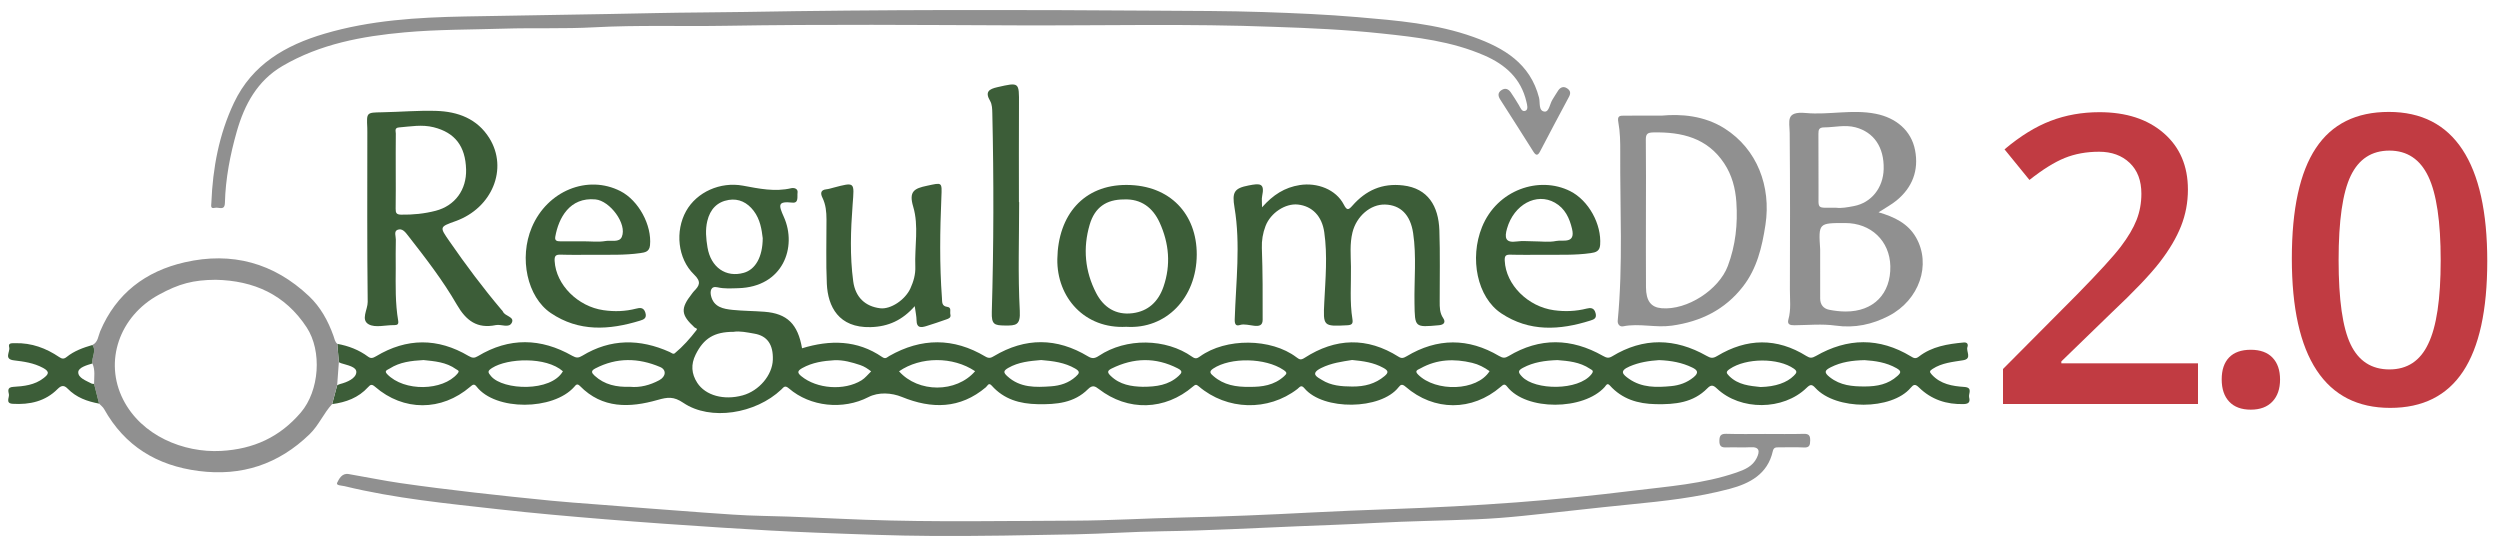 <?xml version="1.0" encoding="utf-8"?>
<!-- Generator: Adobe Illustrator 25.2.3, SVG Export Plug-In . SVG Version: 6.00 Build 0)  -->
<svg version="1.1" id="Layer_1" xmlns="http://www.w3.org/2000/svg" xmlns:xlink="http://www.w3.org/1999/xlink" x="0px" y="0px"
	 viewBox="0 0 1491.71 325" style="enable-background:new 0 0 1491.71 325;" xml:space="preserve">
<style type="text/css">
	.st0{fill:#3C5D38;}
	.st1{fill:#909090;}
	.st2{fill:#C13B42;}
</style>
<path class="st0" d="M201.26,205.17c6.69,1.21,12.9,3.57,18.39,7.66c1.61,1.2,2.87,0.86,4.75-0.26
	c18.3-10.99,36.83-11.03,55.18-0.18c2.26,1.34,3.55,1.34,5.6,0.1c18.7-11.26,37.56-10.83,56.27-0.19c2.47,1.4,3.76,1.32,5.99-0.03
	c16.91-10.27,34.37-10.19,52.08-2.26c1.07,0.48,2.15,1.57,3.11,0.78c4.89-4.04,9.08-8.78,12.94-13.79c0.86-1.11-0.66-1.17-1.13-1.6
	c-8.19-7.54-8.51-11.3-1.62-20.07c0.41-0.52,0.78-1.09,1.24-1.56c3.26-3.31,4.62-5.59,0.06-9.98c-9.85-9.5-11.33-26.01-4.75-37.81
	c6.37-11.42,20.46-17.68,33.92-15.2c9.54,1.76,19.06,3.82,28.86,1.51c1.57-0.37,4.11,0.21,3.74,2.66c-0.33,2.21,0.89,6.38-3.1,5.95
	c-8.8-0.94-8.31,1.33-5.09,8.52c8.05,17.93-0.39,41.84-27.25,42.54c-4.1,0.11-8.22,0.43-12.39-0.54c-3.93-0.91-4.44,2.36-3.81,5.06
	c1.58,6.81,7.37,7.87,13.03,8.44c6.26,0.63,12.58,0.61,18.86,1.1c13.55,1.05,19.93,7.32,22.43,21.8
	c16.69-5.11,32.87-5.03,47.82,5.22c2.1,1.44,2.88,0.14,4.23-0.63c19.15-10.9,38.33-10.99,57.29,0.31c2.29,1.37,3.51,0.75,5.19-0.25
	c18.74-11.15,37.46-11.04,56.11,0.18c2.4,1.45,3.98,1.34,6.52-0.36c16.19-10.8,39.99-10.46,55.6,0.59c1.95,1.38,2.95,1.05,4.69-0.2
	c15.44-11.14,42.42-10.94,57.5,0.47c1.83,1.38,2.65,1.82,4.89,0.38c18.5-11.92,37.28-12.54,56.13-0.65c1.7,1.08,2.89,0.83,4.77-0.3
	c18.3-10.98,36.83-11.02,55.18-0.17c2.27,1.34,3.54,1.32,5.6,0.09c18.7-11.24,37.55-10.8,56.28-0.2c2.16,1.22,3.44,1.61,5.6,0.3
	c18.66-11.36,37.51-10.89,56.26-0.3c2.47,1.4,3.73,1.71,6.39,0.11c17.67-10.63,35.56-11.01,53.28,0.05
	c2.05,1.28,3.27,1.29,5.58-0.03c18.86-10.86,37.84-11.17,56.7,0.21c1.55,0.94,2.73,1.73,4.76,0.15c7.82-6.08,17.21-7.54,26.75-8.43
	c2.34-0.22,2.75,1.28,2.24,2.71c-0.94,2.62,2.96,6.99-2.57,7.89c-6.29,1.02-12.65,1.55-18.23,5.17c-1.84,1.2-2.01,1.73-0.43,3.43
	c5.27,5.71,12.26,6.84,19.34,7.32c5.35,0.36,2.35,4.04,2.89,6.19c0.55,2.17,0.36,3.91-3.05,4.03c-10.43,0.34-19.52-2.67-26.94-9.97
	c-2.2-2.17-3.22-1.69-4.88,0.28c-11.32,13.4-44.63,13.49-56.88,0.03c-2.08-2.29-3.09-2.1-5.24,0c-13.93,13.54-39.44,13.7-53.49,0.39
	c-2.12-2.01-3.44-2.45-5.67-0.16c-8.5,8.68-19.28,9.71-30.75,9.49c-10.81-0.2-20.13-3.02-27.49-11.18c-1.62-1.8-2.34,0.15-3.01,0.9
	c-12.52,14.01-46.95,14.37-58.28-0.22c-1.5-1.94-2.36-1.1-3.81,0.15c-17.01,14.64-39.78,14.67-56.77-0.07
	c-2.04-1.77-2.92-1.28-4.18,0.33c-10.56,13.54-44.99,14.02-56.2,0.58c-1.97-2.36-2.84-0.56-4.2,0.49
	c-17.45,13.4-41.94,12.78-58.78-1.58c-1.48-1.26-2.01-1.2-3.44,0.03c-16.76,14.38-38.86,14.95-56.22,1.55
	c-2.21-1.7-3.8-2.61-6.47,0.06c-8.28,8.28-18.88,9.18-30,8.97c-10.76-0.2-20.13-2.88-27.46-11.09c-1.85-2.07-2.52,0.18-3.43,0.96
	c-15.43,13.05-32.45,13.05-50.12,5.82c-6.22-2.54-13.98-3.02-20.04,0.1c-15.08,7.76-34.65,5.79-47.4-5.2
	c-2.47-2.13-3.13-0.67-4.53,0.65c-15.34,14.54-42.36,18.88-58.47,7.96c-5.79-3.93-9.34-3.44-15.45-1.7
	c-16.41,4.66-32.85,5.32-46.23-8.35c-1.75-1.78-2.49-0.55-3.43,0.52c-12.49,14.1-46.96,14.39-58.24-0.15
	c-1.47-1.89-2.32-1.19-3.82,0.09c-17.12,14.67-39.82,14.72-56.77-0.01c-1.99-1.73-2.77-1.3-4.19,0.26
	c-5.73,6.31-13.19,9.03-21.41,10.1c1-3.76,2.01-7.52,3.01-11.28c0.58-0.24,1.15-0.56,1.76-0.72c4.24-1.07,9.39-3.36,9.65-6.96
	c0.25-3.42-5.55-4.26-9.13-5.46c-0.44-0.15-0.86-0.39-1.28-0.58C201.87,212.46,201.57,208.81,201.26,205.17z M437.68,198
	c-11.57,0-17.81,3.91-22.61,13.59c-2.89,5.82-2.55,11.44,0.99,16.86c4.94,7.55,15.87,10.55,27.08,7.46
	c9.77-2.69,17.71-12.06,18-21.25c0.29-9.03-3.28-14.26-11.03-15.58C445.76,198.32,441.36,197.38,437.68,198z M455.11,142.13
	c-0.61-4.99-1.43-11.12-5.4-16.33c-3.78-4.96-8.86-7.49-14.89-6.51c-6.9,1.12-11.11,5.57-12.78,12.57
	c-1.27,5.33-0.75,10.53,0.11,15.75c1.97,11.91,11,18.19,21.65,15.17C450.73,160.82,455.04,153.4,455.11,142.13z M745.69,230.84
	c7.34,0.07,14.55-0.91,20.52-6.35c1.74-1.59,1.94-2.2-0.39-3.77c-10.72-7.23-31.56-7.71-41.99-0.76c-2.85,1.9-1.32,3.11,0.24,4.47
	C730.22,229.77,737.56,230.98,745.69,230.84z M621.23,214.82c-6.7,0.6-13.44,1.13-19.65,4.72c-3.09,1.78-2.81,2.84-0.53,4.94
	c7.58,6.98,16.84,6.69,26.08,6.03c5.41-0.39,10.53-1.95,14.75-5.78c2.1-1.91,2.85-2.96-0.31-4.8
	C635.25,216.27,628.39,215.44,621.23,214.82z M989.97,214.87c-5.85,0.4-11.84,1.25-17.69,3.8c-6.16,2.69-4.08,4.71-0.27,7.38
	c7.72,5.39,16.43,5.17,25.15,4.34c4.86-0.46,9.38-2.02,13.37-5.28c3.49-2.85,2.12-4.39-0.8-5.81
	C1003.63,216.32,997.08,215.16,989.97,214.87z M1112.55,214.89c-7.41,0.16-13.93,1.12-20.07,4.2c-3.69,1.85-4.36,3.09-0.65,5.99
	c6.32,4.96,13.4,5.54,20.98,5.52c7.27-0.02,13.85-1.29,19.38-6.29c2.06-1.86,2.48-2.88-0.53-4.59
	C1125.45,216.18,1118.77,215.3,1112.55,214.89z M375.96,230.8c5.97,0.58,11.89-0.98,17.39-3.93c4.09-2.19,4.38-6.24,0.59-7.86
	c-12.98-5.53-25.94-5.83-38.75,0.84c-2.77,1.44-2.23,2.63-0.37,4.34C360.76,229.61,367.84,231.06,375.96,230.8z M536.44,221.55
	c11.51,12.95,34.22,12.92,45.39-0.06C568.61,212.63,549.32,212.66,536.44,221.55z M335.88,221.53c-10.12-8.89-33.12-7.79-42.2-2.01
	c-2.91,1.85-2.68,2.61-0.64,4.98C300.22,232.87,328.78,234.03,335.88,221.53z M929.28,214.86c-7.55,0.28-14.23,1.24-20.49,4.57
	c-3.27,1.74-2.99,2.77-0.64,5.27c7.81,8.29,33.59,8.45,41.38-1.33c1.79-2.25,0.47-2.46-0.83-3.33
	C942.62,215.95,935.65,215.38,929.28,214.86z M681.77,230.79c8.28,0,15.54-1.01,21.46-6.45c2-1.84,2.64-2.95-0.53-4.56
	c-13.23-6.74-26.27-6.38-39.43,0.12c-2.68,1.32-2.57,2.38-0.62,4.29C668.2,229.64,675.17,230.62,681.77,230.79z M497.96,214.93
	c-6.68,0.4-13.15,1.31-19.22,4.67c-3.17,1.76-2.98,2.91-0.6,4.87c9.22,7.57,25.58,8.81,35.9,2.47c2.19-1.34,3.85-3.54,5.75-5.35
	c-2-1.55-4.03-2.94-6.52-3.77C508.28,216.17,503.29,214.74,497.96,214.93z M252.7,214.84c-7.37,0.43-14.1,1.19-20.12,5.02
	c-1.42,0.91-3.57,1.3-1.57,3.38c10.18,10.6,33.21,10.04,41.94-0.28c1.56-1.84,0.2-1.94-0.77-2.64
	C266.19,216,259.19,215.53,252.7,214.84z M806.78,214.8c-6.1,0.98-12.33,1.77-18.41,4.77c-7.12,3.51-2.07,5.59,0.42,7.15
	c5.43,3.42,11.62,3.87,18.05,3.92c7.35,0.05,13.72-1.54,19.34-6.27c2.61-2.2,2.07-3.3-0.76-4.88
	C819.66,216.29,813.45,215.44,806.78,214.8z M888.81,221.46c-3.18-2.26-6.51-4.03-10.41-4.96c-10.7-2.56-20.96-2.19-30.77,3.27
	c-1.63,0.91-3.84,1.37-1.51,3.7C856.7,234.09,881.35,233.42,888.81,221.46z M1050.48,230.93c8.96-0.19,15.78-2.64,19.85-6.72
	c1.47-1.48,2.46-2.53,0.09-4.2c-9.41-6.62-28.58-6.47-38.26,0.12c-2.44,1.66-2.24,2.38-0.38,4.24
	C1037.2,229.77,1044.18,230.24,1050.48,230.93z"/>
<path class="st1" d="M760.56,16.03c-51.08-1.99-102.18-0.7-153.27-0.89c-58.03-0.22-116.07-0.72-174.08,0.25
	c-26.27,0.44-52.57-0.5-78.79,0.91c-17.96,0.97-35.89,0.24-53.82,0.8c-19.71,0.61-39.5,0.44-59.11,2.21
	c-25.39,2.28-50.45,6.9-72.94,20.07c-15.02,8.79-22.68,23.02-27.26,39.07c-3.97,13.91-6.71,28.1-7.09,42.63
	c-0.13,4.9-3.71,2.39-5.83,2.91c-2.96,0.72-2.33-1.16-2.25-3.05c0.82-20.71,4.58-40.82,13.49-59.62
	c10.86-22.91,30.75-34.34,54.05-41.21c27.31-8.05,55.25-9.72,83.58-10.28c38.2-0.75,76.41-1.19,114.61-2.03
	c17.44-0.38,34.88-0.35,52.31-0.66c81.9-1.46,163.82-1.34,245.72-0.77c21.26,0.15,42.55,0.11,63.8,0.82
	c18.83,0.63,37.69,1.43,56.46,3.04c23.37,2.01,46.87,3.86,69.2,11.89c18.05,6.49,33.72,15.7,39,36.23c0.73,2.86-0.46,7.91,3.31,8.24
	c2.73,0.23,3.09-4.79,4.78-7.3c1.19-1.77,2.17-3.69,3.41-5.42c1.32-1.85,3.18-2.52,5.19-1.18c1.85,1.23,2.45,2.71,1.17,5.06
	c-5.89,10.84-11.55,21.8-17.32,32.71c-1.22,2.3-2.32,2.61-3.91,0.07c-6.53-10.44-13.21-20.78-19.82-31.17
	c-1.29-2.03-1.61-4.02,0.77-5.58c2.31-1.52,4.17-0.64,5.55,1.34c1.69,2.41,3.2,4.96,4.75,7.47c1.02,1.64,1.82,4.44,4.05,3.48
	c1.76-0.76,0.94-3.57,0.52-5.36c-3.21-13.86-12.52-22.16-25.11-27.63c-19.58-8.52-40.37-10.9-61.33-13.11
	C803.13,17.7,781.86,16.74,760.56,16.03z"/>
<path class="st1" d="M1053.2,258.94c7.66,0,15.33,0.14,22.99-0.07c3.14-0.09,3.97,1,3.92,4c-0.05,2.79-0.45,4.31-3.78,4.13
	c-4.98-0.26-9.99-0.04-14.99-0.08c-1.75-0.01-3.03,0.02-3.55,2.33c-3.06,13.67-13.78,19.25-25.69,22.43
	c-19.39,5.18-39.33,7.33-59.28,9.29c-21.44,2.11-42.84,4.67-64.27,6.85c-9.19,0.94-18.42,1.66-27.64,2.04
	c-20.04,0.83-40.11,1.06-60.13,2.16c-15.55,0.85-31.09,1.38-46.64,2.01c-26.82,1.1-53.61,2.6-80.47,2.96
	c-17.55,0.24-35.09,1.51-52.64,1.85c-28.1,0.55-56.2,1.09-84.3,0.95c-23.22-0.12-46.43-1.05-69.64-1.95
	c-18.67-0.72-37.33-1.78-55.97-2.98c-23.38-1.5-46.76-3.12-70.12-5.03c-21.33-1.74-42.67-3.61-63.94-6
	c-30.64-3.45-61.38-6.41-91.45-13.74c-1.74-0.42-5.27-0.35-4.45-2.03c1.12-2.3,2.89-5.87,6.81-5.21
	c10.34,1.76,20.62,3.91,30.99,5.41c14.63,2.12,29.3,3.92,43.99,5.62c15.36,1.78,30.74,3.37,46.12,4.89
	c8.7,0.86,17.42,1.46,26.14,2.13c21.54,1.67,43.08,3.39,64.62,4.94c11.7,0.84,23.42,1.75,35.15,1.98
	c20.39,0.39,40.76,1.58,61.13,2.31c41.61,1.5,83.21,0.67,124.8,0.54c21.53-0.07,43.08-1.42,64.64-1.88
	c25.66-0.55,51.32-1.65,76.96-2.99c15.88-0.83,31.76-1.45,47.64-2.02c24.95-0.9,49.9-2.14,74.79-4.02
	c23.3-1.76,46.57-4.13,69.76-6.99c20.64-2.55,41.53-3.97,61.43-10.82c4.86-1.67,9.67-3.71,12.08-8.68c1.79-3.69,1.99-6.77-3.82-6.41
	c-4.65,0.29-9.33-0.08-13.99,0.11c-2.98,0.12-4.53-0.36-4.48-3.96c0.05-3.33,1.08-4.24,4.3-4.15
	C1037.87,259.09,1045.54,258.94,1053.2,258.94z"/>
<path class="st1" d="M1120.91,126.68c9.36,2.7,17.52,6.61,22.32,14.96c9.29,16.18,2.03,37.36-16.18,46.82
	c-9.91,5.15-20.35,7.43-31.83,5.82c-8-1.12-16.29-0.29-24.44-0.21c-2.54,0.03-4.54-0.36-3.67-3.47c1.66-5.9,0.87-11.9,0.89-17.84
	c0.11-31.12,0.16-62.24-0.12-93.36c-0.06-7.11-2.68-13.1,9.64-11.97c13.7,1.26,27.72-2.32,41.7,0.46
	c12.1,2.4,21.22,9.95,23.48,21.77c2.29,11.99-1.59,22.23-11.12,30.01C1128.55,122.13,1125.04,124,1120.91,126.68z M1086.06,148.8
	c0,9.78-0.02,19.55,0.01,29.33c0.01,3.6,1.9,6.01,5.36,6.7c3.21,0.64,6.52,1.02,9.79,1.04c16.62,0.09,27.07-10.57,26.71-27.07
	c-0.33-15.03-11.52-25.72-26.93-25.72C1085.06,133.07,1085.06,133.07,1086.06,148.8z M1095.76,123.97c3.01,0.39,6.74-0.3,10.49-1.02
	c10.33-1.98,17.43-10.83,17.71-22.08c0.32-13.14-5.95-22.02-16.78-24.89c-6.36-1.68-12.46,0-18.68,0.03
	c-3.05,0.02-3.5,1.27-3.48,3.87c0.1,11.46-0.02,22.93,0.06,34.39C1085.16,125.49,1083.57,123.8,1095.76,123.97z"/>
<path class="st0" d="M236.13,159.98c-0.06,10.47-0.31,20.95,1.45,31.32c0.38,2.23-0.47,2.66-2.25,2.7c-0.17,0-0.33,0-0.5,0
	c-5-0.01-10.9,1.65-14.77-0.44c-4.99-2.71-0.61-8.84-0.66-13.39c-0.41-33.79-0.22-67.6-0.22-101.4c0-0.83,0.01-1.67-0.03-2.5
	c-0.45-9.23-0.45-9.1,8.79-9.27c10.79-0.19,21.59-1.17,32.35-0.83c12.9,0.4,24.47,4.65,31.7,16.25
	c11.35,18.22,1.68,41.71-20.15,49.53c-9.7,3.48-9.62,3.42-3.69,11.98c9.74,14.06,19.95,27.77,31.01,40.83
	c0.32,0.38,0.75,0.72,0.93,1.16c1.17,2.83,7.01,3.04,5.33,6.58c-1.67,3.52-6.3,0.82-9.55,1.48c-11.14,2.29-17.74-2.58-23.32-12.27
	c-8.35-14.48-18.67-27.79-28.98-41c-1.67-2.14-3.53-4.75-6.42-3.56c-2.23,0.92-0.91,3.84-0.96,5.83
	C236.03,148.65,236.13,154.32,236.13,159.98z M236.13,101.65c0,7.65,0.09,15.31-0.05,22.96c-0.04,2.49,0.52,3.42,3.26,3.47
	c7,0.12,13.92-0.57,20.63-2.32c11.61-3.03,18.47-12.62,18.14-24.65c-0.38-13.96-6.71-22.01-19.37-25.19
	c-6.96-1.75-13.78-0.45-20.67,0.11c-2.87,0.24-1.89,2.26-1.9,3.65C236.09,87.01,236.13,94.33,236.13,101.65z"/>
<path class="st1" d="M201.18,229.82c-1,3.76-2.01,7.52-3.01,11.28c-5.09,5.52-7.93,12.64-13.42,17.97
	c-18.59,18.02-40.6,25.26-66.2,21.96c-24.83-3.19-44.08-14.81-56.46-37c-0.69-1.24-1.97-2.15-2.98-3.21
	c-0.99-3.92-1.99-7.83-2.98-11.75c-0.01-4.09,0.79-8.25-0.99-12.2c-0.59-3.68,2.56-7.35,0.02-11.04c3.39-1.67,3.4-5.28,4.62-8.17
	c9.58-22.62,27.13-35.84,50.49-41.17c28.05-6.4,53.05,0.32,74.09,20.2c6.9,6.52,11.43,14.77,14.61,23.71
	c0.6,1.69,0.82,3.51,2.3,4.77c0.31,3.64,0.62,7.29,0.92,10.93C201.85,220.67,201.52,225.24,201.18,229.82z M128.7,166.94
	c-13.46,0.12-21.76,2.28-33.95,8.93c-23.55,12.85-32.83,39.77-21.27,62.53c10.93,21.54,36,31.87,58.41,30.66
	c19.35-1.05,35.05-8.21,47.63-22.95c11.04-12.93,12.78-36.58,3.45-50.8C170.1,175.71,151.45,167.43,128.7,166.94z"/>
<path class="st0" d="M753.05,123.69c6.57-7.45,13.51-11.86,22.49-13.27c10.49-1.64,21.64,2.64,26.28,11.65
	c1.87,3.64,2.82,3.28,5.12,0.67c8.01-9.12,17.69-13.58,30.27-12.1c14.87,1.75,21.14,12.36,21.64,26.75
	c0.49,14.14,0.17,28.3,0.19,42.46c0,3.48-0.06,6.82,2.1,9.99c1.49,2.18,0.71,3.92-2.46,4.21c-14.63,1.34-14.44,1.39-14.68-13.15
	c-0.24-13.95,1.27-27.95-0.81-41.83c-1.66-11.03-7.59-16.74-16.71-17.02c-8.72-0.27-17.12,6.98-19.49,16.65
	c-1.66,6.75-1,13.58-0.9,20.37c0.16,10.46-0.81,20.97,0.88,31.38c0.39,2.41-0.11,3.48-2.98,3.63c-14.49,0.76-14.52,0.64-13.81-13.76
	c0.69-13.92,1.98-27.86-0.02-41.78c-1.36-9.52-7.13-15.56-15.71-16.49c-7.5-0.81-16.32,4.96-19.33,12.82
	c-1.61,4.2-2.35,8.59-2.19,13.13c0.52,14.29,0.52,28.63,0.47,42.88c-0.02,6.84-8.81,1.53-13.4,3.01c-2.16,0.7-3.38,0.19-3.26-3.36
	c0.7-22.24,3.56-44.67-0.13-66.69c-1.54-9.19-0.22-11.5,8.44-13.18c6.74-1.31,9.72-1.49,8.05,6.37
	C752.73,118.76,753.05,120.65,753.05,123.69z"/>
<path class="st1" d="M991.49,68.99c11.32-1.05,25.3-0.15,37.7,7.76c19.21,12.25,27.71,34.43,24.23,57.35
	c-2.04,13.44-5.11,26.19-13.46,36.92c-10.69,13.73-25.07,20.89-42.48,23.3c-9.79,1.36-19.37-1.56-29.01,0.4
	c-1.94,0.39-3.41-1.24-3.2-3.42c3.2-33.49,1.31-67.06,1.5-100.59c0.03-5.86-0.06-11.97-1.14-17.76c-0.72-3.87,0.84-3.94,3.45-3.95
	C975.58,68.98,982.08,68.99,991.49,68.99z M982.1,127.4c0,14.66-0.07,29.31,0.03,43.97c0.05,8.23,3,12.02,9.35,12.55
	c15.18,1.28,34.13-10.96,39.5-25.25c4.63-12.32,5.96-24.96,5.08-38.04c-0.57-8.4-2.68-16.23-7.27-23.16
	c-10.05-15.17-25.27-18.8-42.27-18.45c-3.42,0.07-4.54,0.83-4.49,4.41C982.22,98.08,982.1,112.74,982.1,127.4z"/>
<path class="st0" d="M545.81,182.68c-7.3,8.28-15.6,12.23-26.36,12.51c-19.12,0.5-25.47-12.37-26.09-25.79
	c-0.58-12.79-0.19-25.63-0.21-38.45c-0.01-4.5-0.4-8.87-2.44-13.03c-1.13-2.3-1.27-4.59,2.35-4.97c1.45-0.15,2.86-0.62,4.28-0.99
	c12.97-3.39,12.44-3.44,11.41,10.12c-1.15,15.22-1.69,30.55,0.35,45.75c1.28,9.55,7.17,15.03,16.1,16.11
	c6.17,0.75,14.85-4.91,18.04-11.89c1.87-4.1,3.09-8.38,2.91-12.95c-0.47-11.95,2.18-24.3-1.25-35.75
	c-2.78-9.28,0.71-10.92,8.21-12.51c9.1-1.93,8.99-2.42,8.6,6.77c-0.85,20.1-1.14,40.2,0.34,60.28c0.17,2.25-0.27,4.75,3.16,5.21
	c2.77,0.37,1.45,2.87,1.86,4.46c0.52,2.04-1.01,2.54-2.4,3.02c-4.01,1.39-8.02,2.81-12.09,4.03c-2.92,0.87-5.64,1.21-5.68-3.33
	C546.87,188.67,546.26,186.08,545.81,182.68z"/>
<path class="st0" d="M672.05,195c-24.84,1.37-41.52-17.5-41.16-40.43c0.42-26.41,15.82-44.31,41.36-44.22
	c25.92,0.09,41.88,17.38,41.83,41.54C714.02,177.69,695.78,196.56,672.05,195z M670.61,119c-10.46,0.01-17.38,4.7-20.42,15.06
	c-4.11,13.98-2.85,27.79,3.86,40.77c4.45,8.61,11.8,13.32,21.75,12.05c9.33-1.19,15.35-6.89,18.41-15.73
	c4.54-13.11,3.35-26.04-2.29-38.38C687.91,124,680.97,118.54,670.61,119z"/>
<path class="st0" d="M354.14,152.02c-6.5,0-13,0.15-19.48-0.07c-3.05-0.1-3.9,0.68-3.71,3.85c0.83,14.2,13.89,27.11,29.1,29.28
	c6.69,0.96,13.05,0.74,19.52-0.92c2.17-0.56,4.49-0.92,5.51,2.39c1.02,3.33-0.94,4.1-3.23,4.8c-18.34,5.63-36.46,6.76-53.18-4.55
	c-14.16-9.58-19.04-32.85-11.37-51.08c9.2-21.85,33.27-31.7,52.92-21.66c10.83,5.54,18.8,20.33,17.63,32.3
	c-0.38,3.86-2.94,4.26-5.85,4.67C372.74,152.34,363.43,151.98,354.14,152.02z M348.34,143.99c4.33,0,8.76,0.56,12.96-0.18
	c3.29-0.58,8.2,1.06,9.71-2.44c3.33-7.71-7.07-21.58-15.71-22.39c-15.43-1.44-22.03,11.15-23.98,22.31c-0.44,2.5,1.23,2.7,3.04,2.7
	C339.02,143.99,343.68,143.99,348.34,143.99z"/>
<path class="st0" d="M920.79,152.03c-6.5-0.01-12.99,0.12-19.48-0.07c-2.84-0.08-3.6,0.65-3.46,3.6
	c0.67,14.41,13.88,27.43,29.37,29.54c6.69,0.91,13.05,0.65,19.51-0.98c2.27-0.58,4.45-0.59,5.32,2.7c0.84,3.13-0.98,3.78-3.07,4.44
	c-18.32,5.81-36.44,6.86-53.21-4.3c-14.4-9.59-19.02-32.81-11.49-51.46c9.02-22.34,34.19-30.71,52.6-21.47
	c11.03,5.54,18.82,19.74,17.9,32.1c-0.28,3.81-2.67,4.48-5.64,4.9C939.73,152.38,930.25,151.94,920.79,152.03z M915.12,143.99
	c4.5,0,9.13,0.69,13.44-0.21c3.88-0.81,11.62,1.98,9.46-7.18c-1.52-6.44-4.16-12.23-10.24-15.67c-10.99-6.22-24.46,1.14-28.55,15.38
	c-1.58,5.5-1.11,8.78,5.91,7.76C908.4,143.6,911.79,143.99,915.12,143.99z"/>
<path class="st0" d="M608.11,120.62c0,21.61-0.77,43.27,0.38,64.82c0.46,8.61-2.16,8.88-8.96,8.79c-6.25-0.08-7.95-0.62-7.74-8.04
	c1.15-39.54,1.22-79.11,0.31-118.67c-0.06-2.45-0.12-5.27-1.3-7.26c-3.25-5.5-0.66-7.11,4.3-8.24c13.13-2.98,12.99-3.07,12.91,10.24
	c-0.11,19.45-0.03,38.91-0.03,58.36C608.02,120.62,608.07,120.62,608.11,120.62z"/>
<path class="st0" d="M55.16,205.84c2.54,3.68-0.61,7.36-0.02,11.04c-3.38,1-8.34,2.42-8.45,5.14c-0.14,3.48,4.72,5.13,7.99,6.86
	c0.4,0.21,0.96,0.14,1.45,0.2c0.99,3.92,1.99,7.83,2.98,11.75c-7.02-1.3-13.55-3.61-18.7-8.88c-1.99-2.03-3.61-2.29-6.02,0.14
	c-7.33,7.42-16.69,9.47-26.8,8.86c-4.53-0.27-1.91-3.74-2.27-5.68c-0.31-1.7-1.29-4.21,2.57-4.43c6.35-0.37,12.78-1.06,18.11-5.22
	c2.77-2.16,4.05-3.74-0.33-6.1c-5.55-2.99-11.44-3.79-17.42-4.51c-6.11-0.73-2.09-5.12-2.76-7.7c-0.72-2.78,1.25-2.48,3.62-2.54
	c9.78-0.21,18.33,2.96,26.25,8.31c1.51,1.02,2.69,1.32,4.38-0.05C44.24,209.37,49.65,207.45,55.16,205.84z"/>
<g>
	<path class="st2" d="M1311.51,216.79v24.26h-116.35v-20.87l44.22-44.48c13.04-13.3,21.74-22.83,26.09-28.56
		c4.35-5.74,7.48-11.04,9.39-15.91c1.91-4.87,2.87-10.09,2.87-15.65c0-7.83-2.33-13.96-6.98-18.39c-4.65-4.43-10.74-6.65-18.26-6.65
		c-7.52,0-14.35,1.24-20.48,3.72c-6.13,2.48-13.15,6.85-21.07,13.11l-14.87-18.26c9.39-7.91,18.59-13.59,27.59-17.02
		c9-3.43,18.67-5.15,29.02-5.15c16,0,28.8,4.17,38.41,12.52c9.61,8.35,14.41,19.57,14.41,33.65c0,7.65-1.37,14.93-4.11,21.85
		s-6.98,14.09-12.72,21.52c-5.74,7.43-15.35,17.5-28.83,30.2l-29.87,28.96v1.17H1311.51z"/>
	<path class="st2" d="M1355.91,239.61c-3.04,3.22-7.35,4.83-12.91,4.83c-5.57,0-9.85-1.59-12.85-4.76c-3-3.17-4.5-7.61-4.5-13.3
		c0-5.69,1.48-10.06,4.43-13.11c2.96-3.04,7.26-4.57,12.91-4.57c5.65,0,9.98,1.57,12.98,4.7c3,3.13,4.5,7.48,4.5,13.04
		C1360.48,232,1358.96,236.4,1355.91,239.61z"/>
	<path class="st2" d="M1367.5,154.24c0-29.52,4.78-51.48,14.35-65.87c9.56-14.39,24.07-21.59,43.5-21.59s34.09,7.5,43.96,22.5
		c9.87,15,14.8,37.17,14.8,66.52c0,29.35-4.81,51.28-14.41,65.8c-9.61,14.52-24.11,21.78-43.5,21.78
		c-19.39,0-34.02-7.48-43.89-22.43C1372.43,206,1367.5,183.76,1367.5,154.24z M1402.65,104.87c-4.83,10-7.24,26.78-7.24,50.35
		c0,23.57,2.39,40.33,7.17,50.28c4.78,9.96,12.5,14.93,23.15,14.93c10.65,0,18.37-5.09,23.15-15.26
		c4.96-10.17,7.44-26.78,7.44-49.83c0-23.04-2.46-39.72-7.37-50.02c-4.91-10.3-12.65-15.46-23.22-15.46
		C1415.17,89.87,1407.47,94.87,1402.65,104.87z"/>
</g>
</svg>
